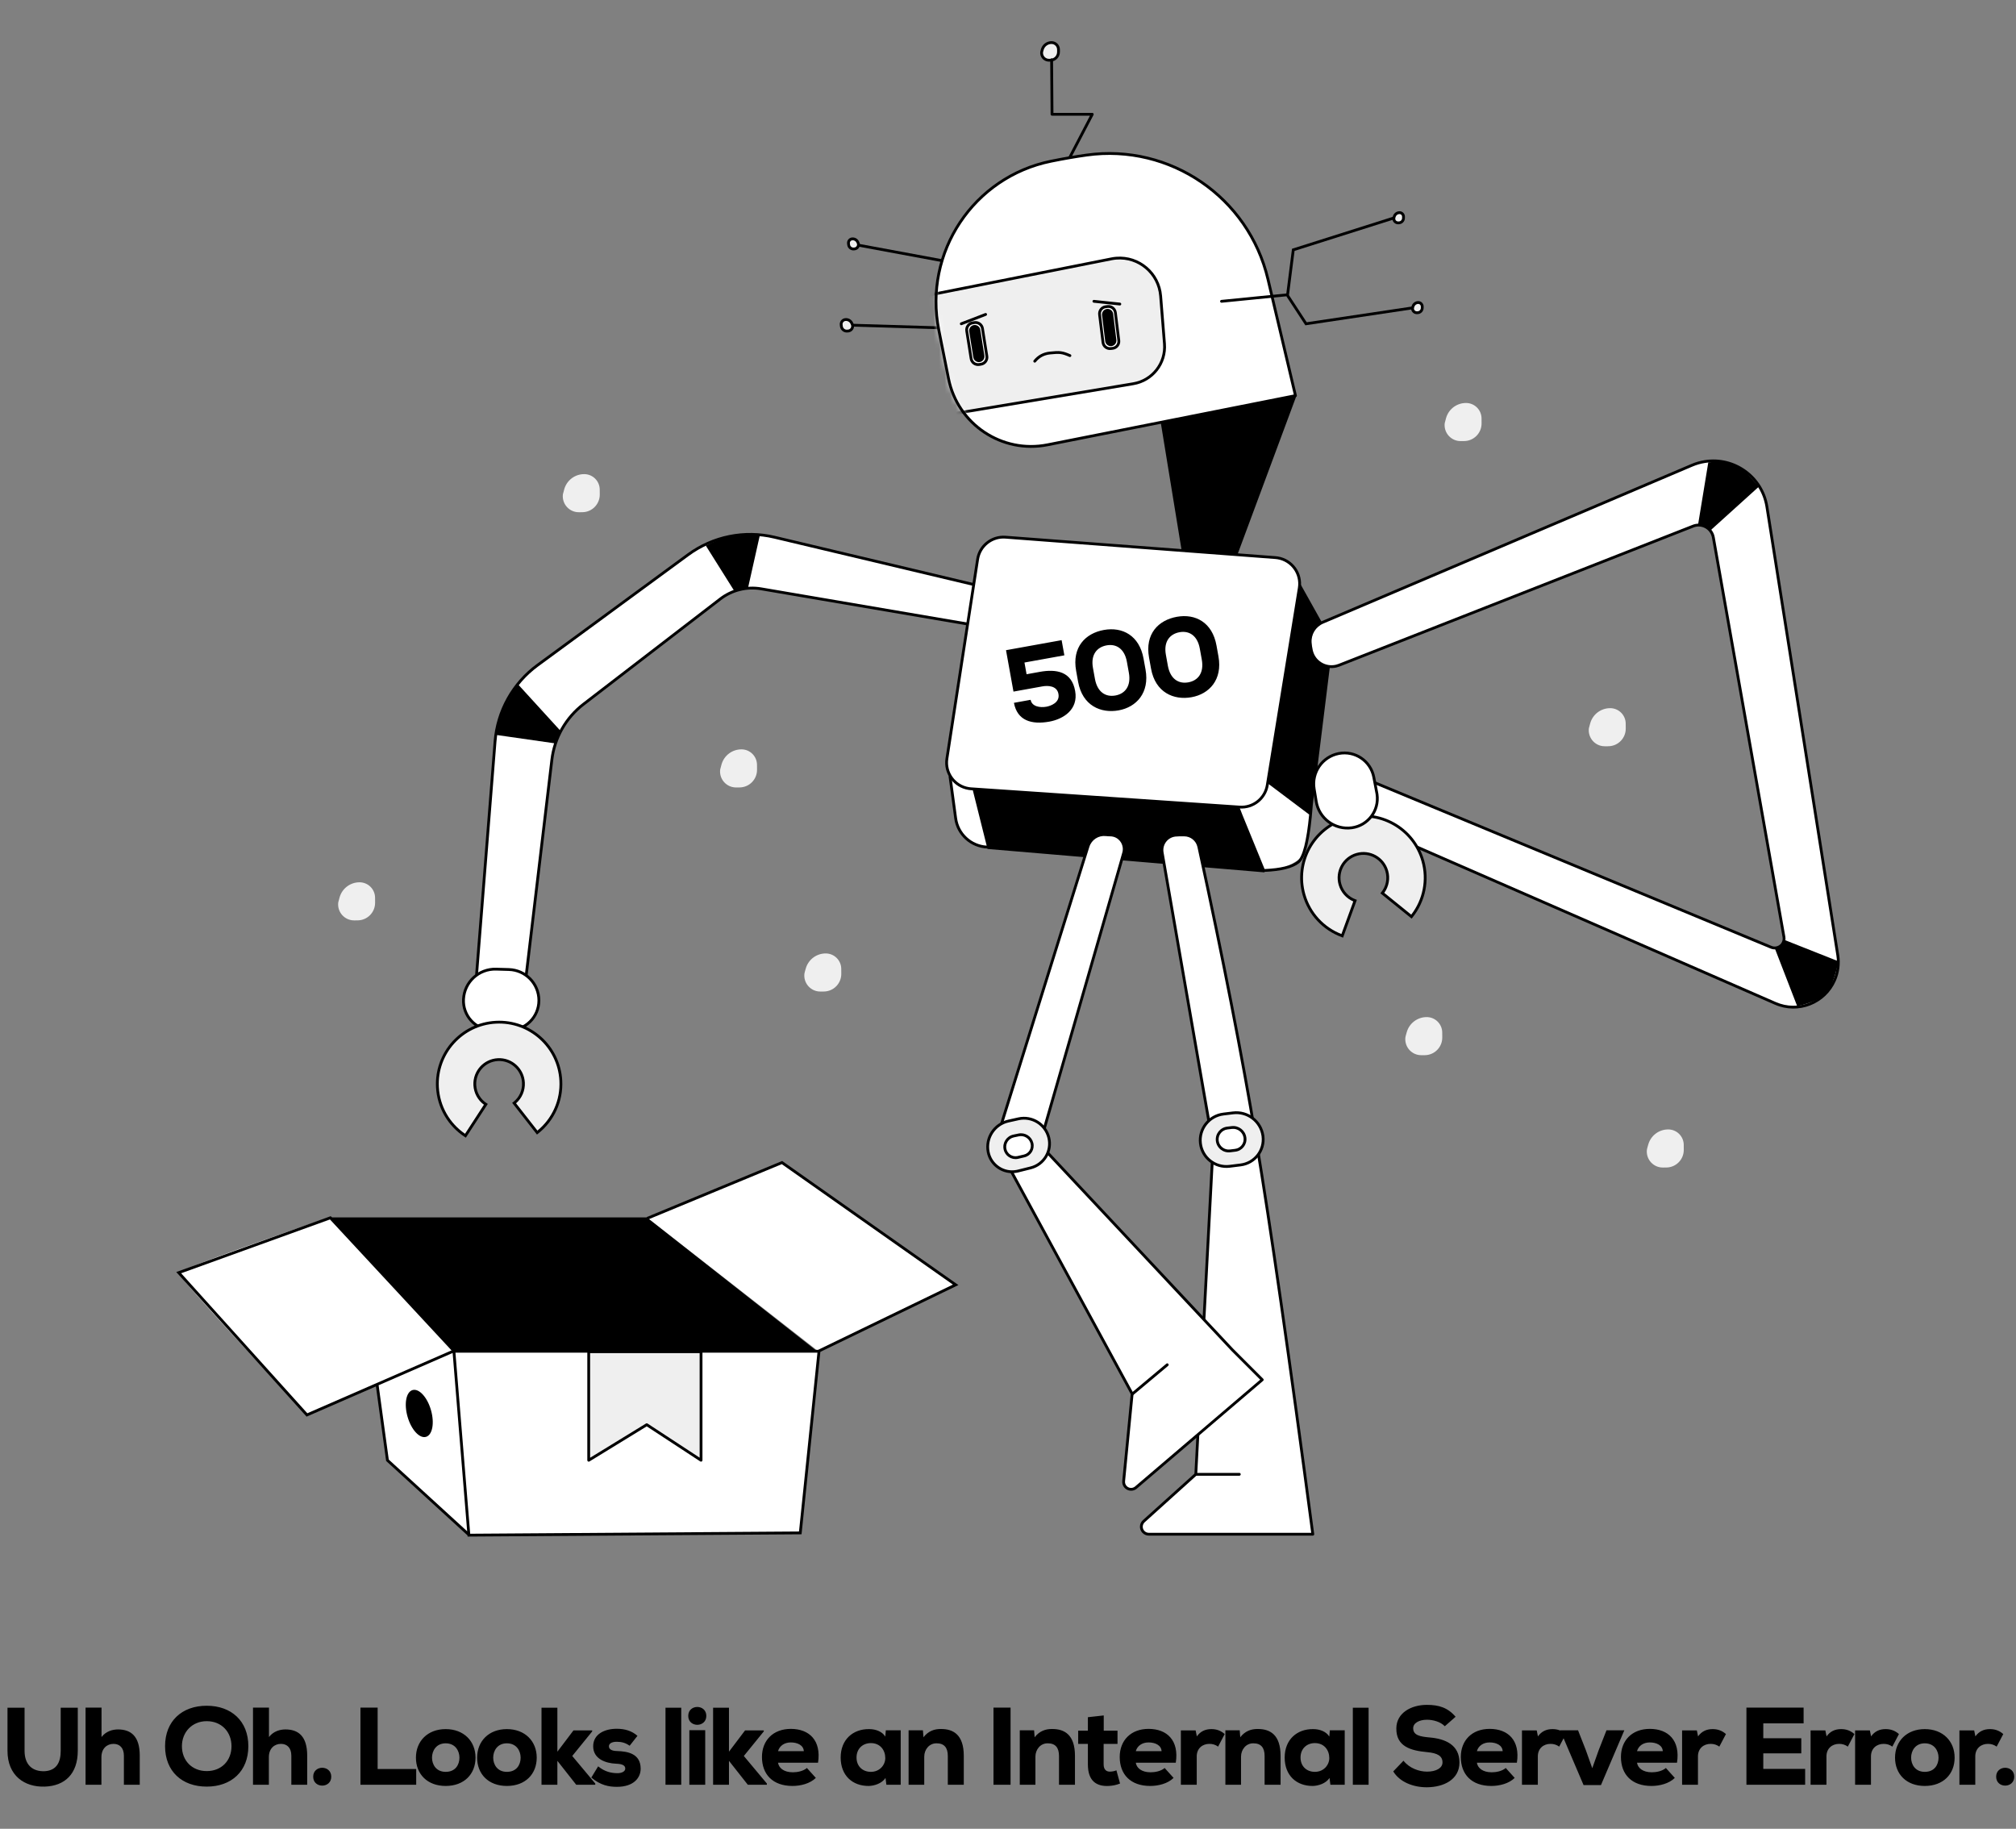 <svg width="366" height="332" viewBox="0 0 366 332" fill="none" xmlns="http://www.w3.org/2000/svg">
<rect x="0" y="0" width="366" height="332" fill="#808080" stroke="none"/>
<path fill-rule="evenodd" clip-rule="evenodd" d="M253.118 39.437C253.244 39.017 253.63 38.728 254.069 38.726C254.071 38.726 254.074 38.726 254.076 38.726C254.476 38.728 254.798 39.053 254.795 39.452C254.795 39.597 254.794 39.682 254.794 39.706C254.794 39.708 254.794 39.709 254.794 39.711C254.794 40.185 254.415 40.571 253.942 40.58L253.814 40.582C253.775 40.583 253.736 40.581 253.698 40.576C253.279 40.519 252.985 40.134 253.041 39.715C253.045 39.685 253.071 39.593 253.118 39.437ZM256.517 55.752C256.643 55.331 257.029 55.043 257.468 55.041C257.47 55.041 257.473 55.041 257.475 55.041C257.875 55.043 258.196 55.368 258.194 55.767C258.194 55.912 258.193 55.997 258.193 56.021C258.193 56.023 258.193 56.024 258.193 56.026C258.193 56.5 257.814 56.886 257.341 56.895L257.213 56.897C257.174 56.898 257.135 56.896 257.096 56.891C256.678 56.834 256.384 56.449 256.44 56.03C256.444 56 256.47 55.908 256.517 55.752ZM155.595 43.867C155.658 44.01 155.693 44.095 155.7 44.124C155.807 44.537 155.558 44.958 155.145 45.065C155.109 45.074 155.073 45.081 155.036 45.084L154.891 45.1C154.418 45.152 153.992 44.813 153.936 44.34C153.933 44.317 153.923 44.235 153.906 44.096C153.856 43.691 154.145 43.321 154.551 43.272C154.992 43.217 155.417 43.459 155.595 43.867ZM154.513 58.599C154.585 58.762 154.624 58.86 154.633 58.893C154.755 59.365 154.471 59.846 153.999 59.968C153.958 59.979 153.916 59.986 153.874 59.991L153.709 60.009C153.168 60.068 152.681 59.68 152.617 59.14C152.614 59.113 152.602 59.02 152.583 58.862C152.526 58.398 152.856 57.976 153.32 57.919C153.824 57.857 154.309 58.133 154.513 58.599ZM189.248 8.897C189.467 8.164 190.142 7.661 190.907 7.661C191.611 7.661 192.181 8.231 192.181 8.935C192.181 9.178 192.181 9.319 192.182 9.36C192.185 10.181 191.527 10.85 190.707 10.861L190.461 10.865C190.397 10.866 190.333 10.862 190.27 10.854C189.541 10.758 189.027 10.089 189.123 9.36C189.129 9.31 189.171 9.156 189.248 8.897Z" fill="#EFEFEF"/>
<path fill-rule="evenodd" clip-rule="evenodd" d="M172.479 140.694C173.265 146.832 173.888 150.344 174.349 151.231C175.04 152.561 178.597 153.78 179.277 153.78C179.73 153.78 196.499 155.196 229.582 158.029C232.074 158.029 234.227 157.292 236.04 155.82C236.771 155.226 236.697 154.376 237.059 153.1C237.417 151.842 237.757 149.179 238.079 145.113L229.582 140.694H172.479Z" fill="white"/>
<path d="M154.653 43.114C154.107 43.181 153.719 43.678 153.786 44.223C153.803 44.361 153.813 44.443 153.816 44.466C153.888 45.077 154.44 45.516 155.052 45.449L155.196 45.433C155.245 45.428 155.294 45.419 155.342 45.407C155.891 45.265 156.221 44.705 156.08 44.155C156.067 44.107 156.032 44.02 155.962 43.86C155.738 43.349 155.206 43.046 154.653 43.114ZM155.495 44.065C155.549 44.19 155.584 44.274 155.586 44.283C155.657 44.559 155.491 44.842 155.214 44.913C155.19 44.919 155.166 44.924 155.141 44.927L154.996 44.942C154.662 44.979 154.362 44.739 154.322 44.406C154.319 44.382 154.309 44.3 154.292 44.161C154.259 43.895 154.449 43.653 154.715 43.62C155.044 43.58 155.361 43.76 155.495 44.065ZM153.421 57.761C152.818 57.835 152.389 58.385 152.463 58.988C152.482 59.146 152.493 59.239 152.497 59.266C152.577 59.945 153.19 60.432 153.869 60.358L154.034 60.34C154.089 60.334 154.143 60.324 154.196 60.31C154.804 60.153 155.17 59.533 155.013 58.924C154.999 58.872 154.959 58.773 154.88 58.593C154.631 58.023 154.038 57.685 153.421 57.761ZM154.413 58.797C154.476 58.943 154.516 59.039 154.519 59.052C154.606 59.388 154.404 59.73 154.068 59.817C154.039 59.824 154.009 59.83 153.979 59.833L153.814 59.851C153.412 59.895 153.05 59.607 153.003 59.206C153 59.178 152.988 59.085 152.969 58.926C152.929 58.602 153.159 58.307 153.483 58.267C153.876 58.219 154.254 58.434 154.413 58.797ZM254.076 38.346C253.525 38.348 253.04 38.711 252.882 39.238C252.829 39.412 252.804 39.506 252.797 39.556C252.722 40.114 253.113 40.628 253.672 40.703C253.723 40.71 253.775 40.713 253.827 40.712L253.955 40.71C254.567 40.698 255.057 40.199 255.057 39.586L255.057 39.581C255.058 39.557 255.058 39.473 255.059 39.328C255.061 38.788 254.626 38.348 254.086 38.346C254.081 38.346 254.081 38.346 254.076 38.346ZM253.302 39.624C253.304 39.614 253.329 39.523 253.37 39.385C253.464 39.072 253.752 38.857 254.079 38.855C254.081 38.855 254.081 38.855 254.083 38.855C254.342 38.857 254.55 39.067 254.549 39.326C254.548 39.471 254.548 39.556 254.548 39.581L254.548 39.586C254.548 39.921 254.28 40.194 253.945 40.2L253.818 40.202C253.792 40.203 253.766 40.201 253.74 40.198C253.461 40.16 253.265 39.903 253.302 39.624ZM257.475 54.66C256.924 54.663 256.439 55.026 256.281 55.553C256.228 55.727 256.203 55.821 256.196 55.871C256.121 56.429 256.512 56.943 257.071 57.018C257.122 57.025 257.174 57.028 257.226 57.027L257.354 57.025C257.966 57.013 258.456 56.513 258.456 55.901L258.456 55.896C258.456 55.873 258.457 55.788 258.458 55.643C258.46 55.103 258.025 54.663 257.485 54.66C257.48 54.66 257.48 54.66 257.475 54.66ZM256.701 55.939C256.703 55.929 256.728 55.838 256.769 55.7C256.863 55.387 257.151 55.172 257.477 55.17C257.48 55.17 257.48 55.17 257.482 55.17C257.741 55.172 257.949 55.382 257.948 55.641C257.947 55.786 257.947 55.871 257.947 55.896L257.947 55.901C257.947 56.236 257.679 56.508 257.344 56.515L257.217 56.517C257.191 56.518 257.165 56.516 257.139 56.513C256.86 56.475 256.664 56.218 256.701 55.939ZM188.858 9.394C188.744 10.263 189.356 11.059 190.225 11.173C190.3 11.183 190.376 11.188 190.453 11.187L190.698 11.183C191.658 11.17 192.428 10.386 192.424 9.426C192.424 9.386 192.424 9.244 192.424 9.002C192.424 8.157 191.74 7.473 190.895 7.473C190.017 7.473 189.243 8.049 188.992 8.891C188.909 9.167 188.867 9.324 188.858 9.394ZM190.895 7.983C191.458 7.983 191.914 8.439 191.914 9.002C191.914 9.245 191.914 9.387 191.915 9.428C191.917 10.108 191.371 10.664 190.691 10.673L190.445 10.677C190.394 10.677 190.342 10.674 190.291 10.668C189.701 10.59 189.286 10.05 189.363 9.46C189.367 9.43 189.409 9.277 189.48 9.037C189.667 8.411 190.242 7.983 190.895 7.983Z" fill="black"/>
<path d="M173.899 54.782L171.747 59.289L154.703 58.778L154.687 59.288L172.064 59.809L174.471 54.768L184.591 54.528L184.578 54.018L174.175 54.265L172.408 47.319L155.689 44.221L155.596 44.722L171.995 47.761L173.781 54.785L173.899 54.782Z" fill="black"/>
<path fill-rule="evenodd" clip-rule="evenodd" d="M210.718 76.624L235.36 71.865L224.313 101.606H214.796L210.718 76.624Z" fill="black"/>
<path fill-rule="evenodd" clip-rule="evenodd" d="M179.957 106.875L140.594 97.522C135.162 96.232 129.438 97.391 124.936 100.694L97.592 120.754C93.13 124.027 90.313 129.08 89.876 134.597L86.146 181.652H94.983L100.187 137.936C100.663 133.94 102.73 130.304 105.92 127.85L130.772 108.732C132.875 107.115 135.558 106.448 138.174 106.894L178.937 113.842L179.957 106.875Z" fill="white"/>
<path d="M180.243 106.681L140.653 97.275C135.148 95.967 129.347 97.142 124.785 100.488L97.441 120.548C92.919 123.865 90.065 128.986 89.622 134.577L85.87 181.906H95.21L100.441 137.966C100.908 134.038 102.939 130.464 106.075 128.052L130.928 108.935C132.974 107.36 135.586 106.712 138.131 107.146L179.152 114.138L180.243 106.681ZM178.723 113.547L138.217 106.643C135.531 106.185 132.776 106.869 130.617 108.53L105.764 127.648C102.52 130.144 100.418 133.841 99.934 137.906L94.757 181.397H86.422L90.13 134.617C90.561 129.174 93.34 124.189 97.743 120.959L125.086 100.899C129.528 97.641 135.176 96.497 140.535 97.77L179.671 107.069L178.723 113.547Z" fill="black"/>
<path fill-rule="evenodd" clip-rule="evenodd" d="M179.127 153.518L176.558 143.243L224.993 146.472L225.547 147.908L229.58 157.767C232.492 157.643 234.482 157.147 235.541 156.3C236.483 155.546 237.213 152.715 237.676 147.868L230.262 142.29L234 102.286L241.988 116.562L238.333 146.115C238.334 146.127 238.334 146.139 238.333 146.152C237.874 152.24 237.074 155.727 235.859 156.698C234.689 157.634 232.588 158.154 229.547 158.279L229.582 158.369L179.277 154.12L179.256 154.035C176.194 153.926 173.654 151.627 173.245 148.589L172.211 140.926L172.717 140.858L173.75 148.521C174.12 151.263 176.379 153.351 179.127 153.518Z" fill="black"/>
<path d="M170.44 59.927L172.204 68.746C173.859 77.02 181.901 82.391 190.177 80.75L235.19 71.824L230.19 50.671C226.676 35.801 212.426 26.045 197.292 28.147C195.285 28.426 193.134 28.797 190.839 29.261C176.746 32.11 167.62 45.829 170.44 59.927Z" fill="white"/>
<mask id="mask0" mask-type="alpha" maskUnits="userSpaceOnUse" x="169" y="27" width="67" height="55">
<path d="M170.44 59.928L172.204 68.746C173.859 77.02 181.901 82.391 190.177 80.75L235.19 71.824L230.19 50.671C226.676 35.801 212.426 26.045 197.292 28.147C195.285 28.426 193.134 28.797 190.839 29.261C176.746 32.11 167.62 45.83 170.44 59.928Z" fill="white"/>
</mask>
<g mask="url(#mask0)">
<path fill-rule="evenodd" clip-rule="evenodd" d="M170.1 75.774L205.749 69.833C209.231 69.252 211.69 66.103 211.407 62.583L210.71 53.895C210.379 49.778 206.774 46.709 202.658 47.04C202.37 47.063 202.083 47.102 201.8 47.159L164.662 54.531L170.1 75.774Z" fill="#EFEFEF"/>
<path d="M169.911 75.894L205.791 69.914C209.404 69.312 211.955 66.044 211.662 62.393L210.964 53.705C210.622 49.448 206.894 46.274 202.637 46.616C202.34 46.639 202.044 46.681 201.751 46.739L164.348 54.163L169.911 75.894ZM164.975 54.559L201.85 47.239C202.124 47.185 202.4 47.146 202.678 47.124C206.654 46.804 210.137 49.769 210.456 53.745L211.153 62.434C211.425 65.821 209.059 68.853 205.707 69.411L170.289 75.314L164.975 54.559Z" fill="black"/>
</g>
<path d="M191.247 20.492L191.174 10.854C191.174 10.713 191.059 10.599 190.919 10.599C190.778 10.599 190.664 10.713 190.664 10.854L190.737 20.747C190.737 20.888 190.851 21.002 190.992 21.002H197.879L193.995 28.447C193.93 28.571 193.978 28.725 194.103 28.791C194.228 28.856 194.382 28.807 194.447 28.682L198.526 20.865C198.614 20.695 198.491 20.492 198.3 20.492H191.247Z" fill="black"/>
<path d="M170.19 59.977L171.954 68.796C173.636 77.208 181.812 82.668 190.227 81L235.24 72.074C235.381 72.046 235.471 71.906 235.438 71.765L230.438 50.612C226.893 35.614 212.521 25.775 197.257 27.895C195.244 28.174 193.088 28.546 190.788 29.011C176.558 31.888 167.343 45.742 170.19 59.977ZM190.128 80.5C181.989 82.114 174.081 76.832 172.454 68.696L170.69 59.877C167.898 45.917 176.935 32.332 190.889 29.511C193.179 29.048 195.325 28.678 197.327 28.4C212.331 26.316 226.458 35.988 229.942 50.73L234.881 71.625L190.128 80.5Z" fill="black"/>
<path fill-rule="evenodd" clip-rule="evenodd" d="M177.483 101.54L171.909 137.722C171.508 140.32 173.29 142.75 175.887 143.15C176.02 143.171 176.154 143.185 176.288 143.195L225.054 146.518C227.505 146.685 229.681 144.958 230.075 142.533L235.889 106.733C236.31 104.139 234.548 101.694 231.954 101.273C231.82 101.251 231.686 101.235 231.55 101.225L182.545 97.52C180.067 97.332 177.862 99.084 177.483 101.54Z" fill="white"/>
<path d="M177.231 101.501L171.657 137.684C171.235 140.42 173.112 142.98 175.848 143.402C175.988 143.424 176.129 143.439 176.271 143.449L225.037 146.772C227.619 146.948 229.911 145.129 230.326 142.574L236.14 106.773C236.584 104.04 234.728 101.465 231.995 101.021C231.854 100.998 231.712 100.981 231.569 100.971L182.564 97.265C179.953 97.068 177.63 98.913 177.231 101.501ZM177.735 101.579C178.093 99.254 180.18 97.597 182.526 97.774L231.531 101.479C231.659 101.489 231.787 101.504 231.913 101.524C234.369 101.923 236.036 104.237 235.637 106.692L229.823 142.492C229.45 144.787 227.391 146.421 225.071 146.263L176.305 142.94C176.178 142.932 176.052 142.917 175.926 142.898C173.468 142.519 171.782 140.219 172.16 137.761L177.735 101.579Z" fill="black"/>
<path fill-rule="evenodd" clip-rule="evenodd" d="M84.062 181.221C83.909 184.177 86.181 186.698 89.137 186.851C89.225 186.855 89.312 186.858 89.399 186.858L92.311 186.867C95.306 186.876 97.741 184.455 97.75 181.461C97.75 181.453 97.75 181.444 97.75 181.436C97.745 178.401 95.331 175.919 92.297 175.831L89.98 175.764C86.852 175.673 84.225 178.096 84.062 181.221Z" fill="white"/>
<path fill-rule="evenodd" clip-rule="evenodd" d="M148.563 245.311L173.499 233.244L141.965 211.052L117.416 220.996" fill="white"/>
<path d="M83.893 181.382C83.732 184.479 86.112 187.12 89.209 187.28C89.3 187.285 89.392 187.288 89.483 187.288L92.395 187.297C95.531 187.306 98.081 184.772 98.09 181.636L98.09 181.611C98.085 178.438 95.561 175.843 92.39 175.751L90.072 175.684C86.806 175.589 84.062 178.119 83.893 181.382ZM84.402 181.409C84.557 178.422 87.068 176.106 90.057 176.193L92.375 176.261C95.271 176.345 97.576 178.714 97.58 181.611L97.58 181.635C97.572 184.489 95.251 186.795 92.397 186.787L89.485 186.778C89.402 186.778 89.319 186.775 89.236 186.771C86.42 186.625 84.256 184.224 84.402 181.409Z" fill="black"/>
<path fill-rule="evenodd" clip-rule="evenodd" d="M82.408 245.311L55.726 256.938C40.15 240.173 32.389 231.562 32.443 231.106C32.497 230.65 41.674 227.251 59.975 220.909L82.408 245.311Z" fill="white"/>
<path fill-rule="evenodd" clip-rule="evenodd" d="M85.126 278.763L145.288 278.352L148.687 245.382H82.407L68.641 251.33L70.341 265.096L85.126 278.763Z" fill="white"/>
<path fill-rule="evenodd" clip-rule="evenodd" d="M106.88 245.382V265.096L117.416 258.638L127.273 265.096V245.382H106.88Z" fill="#EFEFEF"/>
<path d="M84.874 278.735L70.101 265.222L68.25 251.687L55.66 257.174L32 230.924L60.046 220.782L82.585 245.056H148.505L172.999 233.204L141.933 211.341L117.586 221.419L117.395 220.947L141.999 210.764L174.001 233.285L148.933 245.415L145.518 278.534L84.891 278.948L84.874 278.735ZM84.813 277.988L82.177 245.618L68.736 251.476L70.581 264.97L84.813 277.988ZM82.684 245.566L85.361 278.435L145.058 278.027L148.405 245.566H82.684ZM59.902 221.377L32.886 231.146L55.792 256.56L81.976 245.149L59.902 221.377Z" fill="black"/>
<path d="M127.134 265.309C127.303 265.42 127.528 265.298 127.528 265.096V245.382C127.528 245.241 127.414 245.127 127.273 245.127H106.88C106.739 245.127 106.625 245.241 106.625 245.382V265.096C106.625 265.295 106.843 265.417 107.013 265.313L117.412 258.94L127.134 265.309ZM127.018 245.637V264.624L117.556 258.425C117.473 258.371 117.367 258.369 117.283 258.42L107.134 264.641V245.637H127.018Z" fill="black"/>
<path d="M175.452 60.305C175.291 59.475 175.833 58.673 176.662 58.511C177.491 58.35 178.294 58.892 178.455 59.721L179.363 64.392C179.524 65.221 178.983 66.024 178.154 66.185C177.324 66.347 176.522 65.805 176.36 64.976L175.452 60.305Z" fill="white"/>
<path d="M199.394 57.305C199.279 56.373 199.942 55.525 200.873 55.411C201.805 55.297 202.653 55.959 202.767 56.891L203.347 61.614C203.462 62.545 202.799 63.393 201.868 63.508C200.936 63.622 200.088 62.959 199.974 62.028L199.394 57.305Z" fill="white"/>
<path d="M201.042 55.39L200.705 55.432C199.866 55.535 199.27 56.298 199.373 57.136L199.994 62.197C200.097 63.035 200.86 63.631 201.699 63.528L202.036 63.487C202.875 63.384 203.471 62.621 203.368 61.782L202.747 56.722C202.644 55.883 201.88 55.287 201.042 55.39ZM201.104 55.896C201.663 55.828 202.172 56.225 202.24 56.784L202.862 61.844C202.93 62.403 202.533 62.912 201.974 62.981L201.637 63.022C201.078 63.091 200.569 62.693 200.5 62.134L199.879 57.074C199.81 56.515 200.208 56.006 200.767 55.938L201.104 55.896ZM200.956 56.086C200.397 56.154 200 56.663 200.068 57.222L200.648 61.945C200.717 62.504 201.226 62.901 201.785 62.833C202.344 62.764 202.741 62.255 202.672 61.697L202.093 56.974C202.024 56.414 201.515 56.017 200.956 56.086ZM203.278 55.451C203.418 55.466 203.543 55.364 203.558 55.224C203.573 55.084 203.472 54.959 203.332 54.944L198.624 54.446C198.484 54.431 198.358 54.532 198.343 54.672C198.328 54.812 198.43 54.938 198.57 54.953L203.278 55.451ZM174.61 59.017L179.029 57.318C179.16 57.267 179.226 57.12 179.175 56.989C179.125 56.857 178.977 56.791 178.846 56.842L174.427 58.541C174.296 58.592 174.23 58.74 174.281 58.871C174.331 59.002 174.479 59.068 174.61 59.017ZM188.053 65.732C188.716 64.913 189.57 64.451 190.63 64.34C192.39 64.155 192.783 64.203 194.14 64.793C194.269 64.849 194.419 64.789 194.475 64.66C194.531 64.531 194.472 64.381 194.343 64.325C192.9 63.698 192.42 63.639 190.577 63.833C189.383 63.959 188.405 64.487 187.656 65.411C187.568 65.521 187.585 65.681 187.694 65.77C187.803 65.859 187.964 65.842 188.053 65.732ZM176.865 58.313L176.529 58.366C175.695 58.498 175.126 59.282 175.258 60.116L176.056 65.152C176.188 65.986 176.971 66.555 177.806 66.423L178.141 66.37C178.976 66.238 179.545 65.454 179.413 64.62L178.615 59.584C178.483 58.75 177.7 58.181 176.865 58.313ZM176.945 58.816C177.501 58.728 178.023 59.108 178.112 59.664L178.909 64.7C178.997 65.256 178.618 65.778 178.062 65.866L177.726 65.919C177.17 66.008 176.647 65.628 176.559 65.072L175.762 60.036C175.674 59.48 176.053 58.958 176.609 58.87L176.945 58.816ZM176.804 59.011C176.247 59.099 175.868 59.621 175.956 60.178L176.7 64.877C176.789 65.434 177.311 65.813 177.867 65.725C178.423 65.637 178.803 65.115 178.715 64.558L177.97 59.858C177.882 59.302 177.36 58.923 176.804 59.011Z" fill="black"/>
<path fill-rule="evenodd" clip-rule="evenodd" d="M148.347 245.311H82.408L59.975 221.008H117.417L148.347 245.311ZM77.337 260.846C76.164 261.182 74.668 259.553 73.995 257.207C73.323 254.862 73.728 252.687 74.901 252.351C76.074 252.015 77.57 253.644 78.243 255.989C78.915 258.335 78.51 260.51 77.337 260.846Z" fill="black"/>
<path fill-rule="evenodd" clip-rule="evenodd" d="M211.069 154.784L220.315 207.993L217.176 267.645L207.738 276.152C207.18 276.655 207.136 277.515 207.638 278.072C207.896 278.358 208.263 278.522 208.648 278.522H238.419C234.182 246.544 230.754 222.695 228.133 206.974C225.601 191.784 222.131 174.031 217.723 153.713C217.451 152.463 216.345 151.571 215.065 151.571C214.764 151.571 214.475 151.571 214.197 151.571C213.967 151.571 213.716 151.586 213.447 151.616C211.954 151.782 210.879 153.127 211.045 154.619C211.051 154.674 211.059 154.729 211.069 154.784Z" fill="white"/>
<path d="M216.846 267.526L207.486 275.963C206.824 276.56 206.771 277.581 207.368 278.243C207.674 278.583 208.11 278.777 208.567 278.777H238.338C238.492 278.777 238.611 278.641 238.591 278.488C234.354 246.508 230.925 222.656 228.304 206.932C225.771 191.738 222.3 173.981 217.891 153.659C217.594 152.292 216.384 151.316 214.984 151.316H214.116C213.876 151.316 213.616 151.331 213.338 151.362C211.705 151.544 210.529 153.015 210.711 154.647C210.718 154.708 210.726 154.768 210.737 154.828L219.979 208.009L216.846 267.526ZM216.84 267.632L216.924 267.456L216.846 267.526L216.84 267.632ZM238.047 278.267H208.567C208.254 278.267 207.956 278.134 207.747 277.902C207.338 277.449 207.374 276.75 207.828 276.342L217.265 267.834C217.316 267.789 217.346 267.726 217.349 267.658L220.489 208.007L220.486 207.95L211.239 154.74C211.23 154.691 211.223 154.641 211.218 154.591C211.067 153.238 212.042 152.02 213.394 151.869C213.655 151.84 213.896 151.826 214.116 151.826H214.984C216.144 151.826 217.147 152.634 217.393 153.768C221.8 174.081 225.269 191.831 227.801 207.016C230.413 222.686 233.828 246.437 238.047 278.267Z" fill="black"/>
<path fill-rule="evenodd" clip-rule="evenodd" d="M218.059 207.447C217.747 204.822 219.618 202.44 222.243 202.122L223.979 201.911C226.611 201.592 229.017 203.43 229.402 206.053C229.407 206.086 229.412 206.12 229.416 206.153C229.734 208.709 227.92 211.039 225.365 211.358L223.372 211.606C223.363 211.607 223.354 211.608 223.346 211.609C220.737 211.92 218.37 210.056 218.059 207.447ZM221.117 206.985C221.258 208.133 222.301 208.95 223.449 208.811L224.379 208.699C225.489 208.565 226.28 207.557 226.146 206.447C226.144 206.427 226.141 206.407 226.138 206.387C225.965 205.238 224.911 204.433 223.756 204.569L222.94 204.664C221.798 204.798 220.981 205.832 221.115 206.974C221.116 206.978 221.116 206.981 221.117 206.985Z" fill="#EFEFEF"/>
<path d="M217.682 207.598C217.353 204.833 219.324 202.324 222.088 201.989L223.824 201.779C226.593 201.443 229.125 203.377 229.53 206.137C229.535 206.172 229.54 206.207 229.544 206.242C229.88 208.938 227.967 211.395 225.272 211.731L223.279 211.979L223.251 211.983C220.502 212.31 218.009 210.347 217.682 207.598ZM218.188 207.538C218.482 210.007 220.722 211.77 223.191 211.477L223.216 211.474L225.209 211.225C227.625 210.924 229.339 208.721 229.038 206.305C229.034 206.274 229.03 206.242 229.025 206.211C228.661 203.724 226.38 201.983 223.886 202.285L222.149 202.495C219.664 202.797 217.892 205.052 218.188 207.538ZM220.738 207.124C220.587 205.843 221.504 204.682 222.785 204.532L223.602 204.436C224.893 204.284 226.072 205.184 226.266 206.47C226.269 206.492 226.272 206.515 226.275 206.537C226.426 207.787 225.535 208.922 224.285 209.073L223.355 209.185C222.068 209.341 220.897 208.424 220.739 207.137L220.738 207.124ZM223.294 208.679L224.224 208.567C225.194 208.45 225.886 207.568 225.769 206.598C225.767 206.581 225.764 206.563 225.762 206.546C225.609 205.532 224.679 204.823 223.661 204.942L222.845 205.038C221.843 205.156 221.126 206.063 221.244 207.065L221.245 207.075C221.369 208.083 222.286 208.801 223.294 208.679Z" fill="black"/>
<path fill-rule="evenodd" clip-rule="evenodd" d="M197.411 153.655L180.637 207.424L205.419 253.03L203.876 268.881C203.803 269.629 204.35 270.294 205.098 270.366C205.465 270.402 205.831 270.287 206.112 270.047L229.042 250.48L223.604 245.042L188.645 207.743L203.88 154.837C204.271 153.479 203.487 152.062 202.129 151.671C201.899 151.604 201.661 151.571 201.421 151.571C201.182 151.571 200.935 151.556 200.682 151.527C199.222 151.359 197.849 152.252 197.411 153.655Z" fill="white"/>
<path d="M205.314 253.151L205.285 253.005L205.277 253.083L205.314 253.151ZM203.741 268.857C203.655 269.744 204.304 270.534 205.192 270.62C205.628 270.663 206.063 270.526 206.396 270.241L229.326 250.674C229.44 250.578 229.446 250.405 229.341 250.3L223.903 244.862L189.049 207.675L204.244 154.908C204.674 153.415 203.812 151.856 202.319 151.426C202.066 151.353 201.804 151.316 201.54 151.316C201.311 151.316 201.074 151.302 200.83 151.274C199.249 151.091 197.761 152.059 197.287 153.579L180.512 207.348C180.492 207.414 180.499 207.485 180.532 207.546L205.277 253.083L203.741 268.857ZM206.065 269.853C205.837 270.048 205.54 270.142 205.241 270.113C204.634 270.053 204.19 269.513 204.249 268.906L205.792 253.054C205.797 253.004 205.787 252.953 205.762 252.908L181.031 207.397L197.773 153.731C198.175 152.445 199.433 151.626 200.772 151.78C201.034 151.811 201.291 151.826 201.54 151.826C201.756 151.826 201.971 151.856 202.178 151.916C203.4 152.268 204.106 153.544 203.754 154.767L188.519 207.673C188.494 207.759 188.517 207.852 188.578 207.918L223.537 245.216L228.786 250.466L206.065 269.853Z" fill="black"/>
<path fill-rule="evenodd" clip-rule="evenodd" d="M179.365 209.017C178.873 206.457 180.507 203.971 183.051 203.407L184.862 203.006C187.321 202.461 189.766 203.977 190.372 206.422C190.974 208.85 189.495 211.308 187.067 211.913L184.789 212.481C184.711 212.5 184.633 212.518 184.553 212.533C182.15 212.995 179.826 211.42 179.365 209.017ZM182.417 208.498C182.634 209.555 183.667 210.236 184.724 210.018C184.742 210.015 184.759 210.011 184.777 210.007L185.908 209.742C186.926 209.503 187.558 208.484 187.319 207.466C187.315 207.449 187.311 207.433 187.307 207.416C187.029 206.361 185.974 205.708 184.906 205.93L183.979 206.123C182.892 206.348 182.194 207.411 182.417 208.498Z" fill="#EFEFEF"/>
<path d="M179.149 209.17C178.631 206.475 180.351 203.858 183.031 203.264L184.842 202.862C187.436 202.287 190.015 203.886 190.654 206.466C191.29 209.031 189.728 211.626 187.164 212.266L184.886 212.833C184.803 212.854 184.72 212.872 184.636 212.888C182.094 213.377 179.638 211.712 179.149 209.17ZM179.65 209.074C180.085 211.34 182.275 212.823 184.54 212.388C184.615 212.373 184.689 212.357 184.763 212.339L187.04 211.771C189.332 211.2 190.727 208.881 190.16 206.588C189.587 204.278 187.276 202.845 184.952 203.36L183.141 203.762C180.731 204.296 179.184 206.65 179.65 209.074ZM182.202 208.655C181.95 207.43 182.738 206.233 183.962 205.978L184.889 205.786C186.09 205.536 187.276 206.27 187.588 207.457C187.593 207.475 187.598 207.494 187.602 207.513C187.873 208.669 187.156 209.825 186.001 210.095L184.87 210.361C184.85 210.365 184.83 210.369 184.81 210.374C183.615 210.619 182.448 209.85 182.202 208.655ZM182.702 208.552C182.891 209.471 183.789 210.063 184.708 209.874C184.723 209.871 184.738 209.868 184.753 209.864L185.884 209.599C186.766 209.393 187.312 208.511 187.106 207.629C187.103 207.615 187.099 207.601 187.095 207.586C186.852 206.662 185.928 206.091 184.993 206.285L184.066 206.478C183.117 206.675 182.507 207.603 182.702 208.552Z" fill="black"/>
<path fill-rule="evenodd" clip-rule="evenodd" d="M146.299 175.778C146.774 174.174 148.251 173.077 149.924 173.087C151.468 173.096 152.718 174.345 152.727 175.889C152.73 176.393 152.732 176.688 152.733 176.775C152.733 176.777 152.733 176.779 152.733 176.781C152.746 178.545 151.328 179.986 149.564 179.999L148.945 180.004C148.815 180.005 148.685 179.997 148.557 179.981C146.966 179.779 145.841 178.326 146.043 176.736C146.056 176.63 146.142 176.31 146.299 175.778ZM131.004 138.729C131.478 137.125 132.956 136.028 134.628 136.038C136.173 136.047 137.422 137.297 137.432 138.841C137.434 139.344 137.436 139.639 137.437 139.726C137.437 139.728 137.437 139.731 137.437 139.733C137.451 141.496 136.032 142.937 134.269 142.951L133.649 142.956C133.52 142.957 133.39 142.949 133.261 142.933C131.671 142.731 130.546 141.278 130.747 139.688C130.761 139.581 130.846 139.262 131.004 138.729ZM288.715 131.252C289.19 129.648 290.667 128.551 292.34 128.56C293.884 128.569 295.134 129.819 295.143 131.363C295.146 131.867 295.148 132.162 295.149 132.249C295.149 132.251 295.149 132.253 295.149 132.255C295.162 134.019 293.744 135.459 291.98 135.473L291.361 135.478C291.231 135.479 291.101 135.471 290.973 135.455C289.383 135.253 288.257 133.8 288.459 132.21C288.472 132.104 288.558 131.784 288.715 131.252ZM255.406 187.334C255.88 185.73 257.358 184.633 259.03 184.643C260.574 184.652 261.824 185.902 261.833 187.446C261.836 187.949 261.838 188.244 261.839 188.331C261.839 188.333 261.839 188.336 261.839 188.338C261.853 190.101 260.434 191.542 258.671 191.556L258.051 191.561C257.921 191.562 257.792 191.554 257.663 191.538C256.073 191.336 254.947 189.883 255.149 188.293C255.163 188.186 255.248 187.867 255.406 187.334ZM299.252 207.728C299.727 206.124 301.204 205.027 302.876 205.037C304.421 205.046 305.67 206.295 305.68 207.84C305.683 208.343 305.684 208.638 305.685 208.725C305.685 208.727 305.685 208.729 305.685 208.731C305.699 210.495 304.281 211.936 302.517 211.949L301.898 211.954C301.768 211.955 301.638 211.948 301.51 211.931C299.919 211.729 298.794 210.277 298.996 208.686C299.009 208.58 299.095 208.261 299.252 207.728ZM262.543 75.849C263.018 74.245 264.495 73.148 266.168 73.157C267.712 73.166 268.962 74.416 268.971 75.96C268.974 76.464 268.976 76.759 268.977 76.846C268.977 76.848 268.977 76.85 268.977 76.852C268.99 78.616 267.572 80.056 265.808 80.07L265.189 80.075C265.059 80.076 264.93 80.068 264.801 80.052C263.211 79.85 262.085 78.397 262.287 76.807C262.3 76.701 262.386 76.381 262.543 75.849ZM61.665 162.862C62.14 161.258 63.617 160.161 65.29 160.171C66.834 160.18 68.084 161.429 68.093 162.973C68.096 163.477 68.098 163.772 68.099 163.859C68.099 163.861 68.099 163.863 68.099 163.865C68.112 165.629 66.694 167.07 64.93 167.083L64.311 167.088C64.181 167.089 64.052 167.081 63.923 167.065C62.333 166.863 61.207 165.41 61.409 163.82C61.422 163.714 61.508 163.394 61.665 162.862ZM102.453 88.765C102.927 87.161 104.405 86.064 106.077 86.073C107.621 86.082 108.871 87.332 108.88 88.876C108.883 89.38 108.885 89.675 108.886 89.762C108.886 89.764 108.886 89.766 108.886 89.768C108.9 91.532 107.481 92.972 105.718 92.986L105.098 92.991C104.969 92.992 104.839 92.984 104.71 92.968C103.12 92.766 101.994 91.313 102.196 89.723C102.21 89.617 102.295 89.297 102.453 88.765Z" fill="#EFEFEF"/>
<path fill-rule="evenodd" clip-rule="evenodd" d="M84.343 206.073C81.44 204.183 79.45 200.979 79.255 197.256C78.931 191.07 83.683 185.792 89.869 185.468C96.056 185.143 101.333 189.895 101.658 196.082C101.856 199.874 100.147 203.326 97.369 205.503L93.18 200.149C94.274 199.291 94.947 197.932 94.869 196.437C94.741 194 92.662 192.128 90.225 192.256C87.788 192.384 85.916 194.463 86.044 196.9C86.121 198.367 86.905 199.629 88.048 200.374L84.343 206.073Z" fill="#EFEFEF"/>
<path d="M84.576 206.533L84.362 206.394C81.308 204.405 79.354 201.085 79.159 197.376C78.828 191.049 83.688 185.651 90.015 185.32C96.342 184.988 101.739 189.848 102.071 196.175C102.269 199.954 100.608 203.52 97.685 205.811L97.484 205.968L92.981 200.212L93.181 200.055C94.242 199.223 94.845 197.929 94.773 196.558C94.653 194.261 92.694 192.497 90.397 192.618C88.101 192.738 86.337 194.697 86.457 196.993C86.528 198.34 87.237 199.545 88.346 200.267L88.559 200.406L84.576 206.533ZM84.428 205.825L87.858 200.549C86.734 199.728 86.023 198.444 85.948 197.02C85.813 194.443 87.793 192.243 90.371 192.108C92.948 191.973 95.147 193.953 95.282 196.531C95.359 197.984 94.76 199.359 93.692 200.294L97.57 205.25C100.239 203.056 101.747 199.726 101.562 196.202C101.245 190.156 96.087 185.512 90.041 185.829C83.996 186.146 79.352 191.304 79.669 197.349C79.85 200.807 81.631 203.91 84.428 205.825Z" fill="black"/>
<path fill-rule="evenodd" clip-rule="evenodd" d="M242.995 120.763L307.282 95.513C308.68 94.965 310.258 95.653 310.807 97.05C310.873 97.219 310.922 97.393 310.954 97.571L323.771 170.099C323.935 171.024 323.318 171.905 322.393 172.069C322.074 172.125 321.745 172.089 321.446 171.965L241.207 138.655V146.812L322.224 182.157C326.354 183.959 331.162 182.072 332.963 177.942C333.585 176.517 333.786 174.943 333.544 173.407L320.674 91.987C319.825 86.61 314.777 82.94 309.399 83.79C308.602 83.916 307.824 84.14 307.081 84.455L240.031 112.969C238.557 113.596 237.646 115.092 237.765 116.689C237.801 117.16 237.871 117.627 237.978 118.091C237.981 118.106 237.985 118.121 237.988 118.136C238.459 120.147 240.471 121.395 242.481 120.924C242.656 120.883 242.828 120.829 242.995 120.763Z" fill="white"/>
<path d="M243.19 121.001L307.477 95.751C308.743 95.253 310.174 95.877 310.671 97.144C310.731 97.296 310.776 97.454 310.804 97.616L323.622 170.144C323.76 170.93 323.236 171.679 322.45 171.818C322.179 171.866 321.9 171.835 321.645 171.729L241.053 138.273V146.979L322.224 182.391C326.482 184.249 331.44 182.303 333.298 178.044C333.939 176.574 334.147 174.951 333.897 173.367L321.028 91.948C320.156 86.431 314.977 82.666 309.461 83.538C308.643 83.668 307.844 83.897 307.083 84.221L240.032 112.735C238.458 113.404 237.485 115.002 237.612 116.708C237.649 117.191 237.721 117.671 237.831 118.148C237.836 118.171 237.836 118.171 237.841 118.194C238.344 120.342 240.493 121.675 242.641 121.172C242.828 121.128 243.011 121.071 243.19 121.001ZM241.563 139.037L321.45 172.2C321.794 172.343 322.172 172.385 322.539 172.32C323.602 172.132 324.311 171.118 324.124 170.055L311.306 97.527C311.272 97.332 311.218 97.141 311.146 96.957C310.545 95.428 308.819 94.676 307.29 95.276L243.003 120.526C242.848 120.587 242.687 120.637 242.524 120.676C240.651 121.114 238.776 119.951 238.338 118.078C238.333 118.056 238.333 118.056 238.328 118.034C238.224 117.582 238.155 117.128 238.121 116.67C238.01 115.182 238.859 113.788 240.232 113.204L307.282 84.69C308.006 84.382 308.764 84.165 309.541 84.042C314.779 83.214 319.696 86.789 320.524 92.027L333.393 173.447C333.628 174.935 333.433 176.46 332.831 177.841C331.086 181.841 326.428 183.669 322.428 181.924L241.563 146.645V139.037Z" fill="black"/>
<path fill-rule="evenodd" clip-rule="evenodd" d="M243.693 169.865C240.44 168.677 237.78 166.002 236.752 162.418C235.045 156.463 238.488 150.252 244.443 148.544C250.397 146.837 256.609 150.28 258.316 156.235C259.363 159.886 258.474 163.633 256.257 166.379L250.97 162.105C251.844 161.023 252.194 159.547 251.782 158.109C251.109 155.763 248.662 154.406 246.316 155.079C243.97 155.752 242.614 158.199 243.287 160.544C243.692 161.956 244.739 163.01 246.021 163.478L243.693 169.865Z" fill="#EFEFEF"/>
<path d="M243.833 170.217L243.593 170.129C240.17 168.879 237.519 166.083 236.495 162.513C234.749 156.423 238.27 150.07 244.361 148.324C250.451 146.578 256.803 150.099 258.55 156.189C259.593 159.826 258.776 163.675 256.444 166.564L256.283 166.763L250.6 162.168L250.76 161.969C251.607 160.92 251.904 159.524 251.525 158.203C250.891 155.993 248.585 154.715 246.375 155.349C244.164 155.982 242.886 158.288 243.52 160.499C243.892 161.795 244.854 162.809 246.097 163.263L246.336 163.351L243.833 170.217ZM245.685 163.648C244.406 163.101 243.423 162.01 243.03 160.639C242.319 158.158 243.753 155.57 246.234 154.858C248.715 154.147 251.304 155.582 252.015 158.063C252.416 159.461 252.142 160.936 251.312 162.087L256.205 166.044C258.312 163.306 259.032 159.722 258.06 156.33C256.391 150.51 250.321 147.145 244.501 148.814C238.682 150.483 235.317 156.553 236.986 162.372C237.94 165.701 240.374 168.324 243.53 169.56L245.685 163.648Z" fill="black"/>
<path fill-rule="evenodd" clip-rule="evenodd" d="M245.502 150.347C248.433 149.933 250.474 147.222 250.06 144.291C250.048 144.205 250.034 144.119 250.017 144.033L249.47 141.172C248.908 138.231 246.067 136.303 243.126 136.865C243.118 136.867 243.11 136.868 243.102 136.87C240.123 137.453 238.148 140.297 238.64 143.292L239.016 145.58C239.523 148.667 242.404 150.784 245.502 150.347Z" fill="white"/>
<path d="M245.477 150.522C248.548 150.089 250.686 147.249 250.252 144.178C250.24 144.088 250.225 143.998 250.207 143.908L249.66 141.047C249.071 137.968 246.097 135.949 243.017 136.538L242.992 136.542C239.879 137.152 237.813 140.126 238.328 143.256L238.704 145.544C239.234 148.768 242.242 150.979 245.477 150.522ZM245.406 150.017C242.445 150.435 239.692 148.412 239.207 145.461L238.831 143.173C238.361 140.315 240.247 137.6 243.09 137.043L243.113 137.038C245.916 136.502 248.623 138.34 249.16 141.143L249.707 144.004C249.722 144.085 249.736 144.167 249.747 144.249C250.141 147.041 248.198 149.624 245.406 150.017Z" fill="black"/>
<path fill-rule="evenodd" clip-rule="evenodd" d="M310.137 83.932C312.307 83.734 313.95 83.904 315.065 84.442C316.181 84.979 317.597 86.282 319.314 88.35L310.477 96.338C310.024 95.998 309.684 95.771 309.457 95.658C309.231 95.545 308.834 95.431 308.268 95.318L310.137 83.932ZM128.138 99.053C129.609 98.292 130.964 97.784 132.202 97.528C133.44 97.272 135.366 97.102 137.98 97.018L135.771 106.875L134.581 107.045L133.402 107.431L128.138 99.053ZM90.019 133.409C90.488 131.405 90.953 129.868 91.414 128.798C91.875 127.728 92.737 126.189 93.998 124.18L101.781 132.707L101.238 133.779L100.879 134.966L90.019 133.409ZM333.76 174.514C333.177 177.395 332.441 179.321 331.55 180.292C330.66 181.263 328.904 182.056 326.282 182.671L322.203 172.135C322.824 171.95 323.224 171.769 323.405 171.592C323.586 171.415 323.752 171.086 323.903 170.605L333.76 174.514Z" fill="black"/>
<path d="M234.005 53.572L237.23 58.503L256.396 55.638L256.471 56.142L236.982 59.056L233.538 53.789L221.789 54.954C221.649 54.968 221.524 54.866 221.51 54.726C221.497 54.586 221.599 54.461 221.739 54.447L233.528 53.278L234.56 45.16L252.957 39.332C253.092 39.29 253.235 39.364 253.277 39.498C253.32 39.633 253.246 39.776 253.111 39.818L235.024 45.547L234.005 53.572Z" fill="black"/>
<path d="M221.084 267.9V267.39V267.9ZM221.084 267.39C221.424 267.39 221.424 267.9 221.084 267.9H217.176C216.836 267.9 216.836 267.39 217.176 267.39H221.084H224.993C225.333 267.39 225.333 267.9 224.993 267.9H221.084C220.744 267.9 220.744 267.39 221.084 267.39ZM208.927 250.591L208.599 250.2L208.927 250.591ZM208.927 250.591L205.783 253.225C205.522 253.443 205.195 253.052 205.455 252.834L208.599 250.2L211.743 247.566C212.004 247.347 212.331 247.738 212.071 247.957L208.927 250.591Z" fill="black"/>
<path d="M192.735 116.213L182.638 118.035C183.106 120.633 183.529 122.975 183.994 125.553L189.269 124.602C190.194 124.435 191.904 124.452 192.161 125.991C192.445 127.565 190.724 128.16 189.976 128.295C188.834 128.501 187.332 128.284 187.108 127.044L184.077 127.591C184.686 130.855 187.316 131.579 190.505 131.004C193.024 130.55 195.803 128.829 195.192 125.444C194.57 121.878 191.746 121.432 188.793 121.964L186.372 122.401L185.989 120.275L193.232 118.969L192.735 116.213ZM198.422 121.244C197.986 118.823 199.165 117.472 200.916 117.156C202.668 116.84 204.16 117.791 204.583 120.133L204.941 122.121C205.378 124.542 204.269 125.941 202.497 126.26C200.726 126.58 199.217 125.653 198.781 123.232L198.422 121.244ZM195.73 123.782C196.511 128.112 199.858 129.541 203.086 128.959C206.314 128.376 208.729 125.766 207.969 121.554L207.61 119.566C206.851 115.354 203.758 113.758 200.412 114.361C197.066 114.965 194.59 117.464 195.368 121.774L195.73 123.782ZM211.662 118.856C211.225 116.435 212.404 115.084 214.156 114.768C215.908 114.452 217.4 115.403 217.822 117.745L218.181 119.733C218.618 122.154 217.508 123.553 215.737 123.872C213.965 124.192 212.457 123.265 212.02 120.844L211.662 118.856ZM208.97 121.394C209.751 125.724 213.097 127.153 216.325 126.571C219.553 125.989 221.968 123.378 221.208 119.166L220.85 117.178C220.09 112.966 216.998 111.37 213.652 111.973C210.306 112.577 207.83 115.076 208.607 119.387L208.97 121.394Z" fill="black"/>
<path d="M11.02 310.02V317.84C11.02 319.94 10.26 321.4 8.14 321.54C5.86 321.64 4.46 320.34 4.46 317.84V310.02H1.36V317.84C1.36 322.36 4.46 324.46 8.12 324.34C11.8 324.22 14.12 322 14.12 317.84V310.02H11.02ZM15.533 310V324H18.413V319C18.413 317.42 19.413 316.58 20.613 316.58C21.753 316.58 22.492 317.34 22.492 318.72V324H25.372V318.7C25.372 315.18 23.753 313.96 21.433 313.96C20.433 313.96 19.253 314.28 18.433 315.34V310H15.533ZM45.087 317C45.087 312.44 42.007 309.66 37.527 309.66C33.047 309.66 29.967 312.44 29.967 317C29.967 321.56 33.047 324.34 37.527 324.34C42.007 324.34 45.087 321.56 45.087 317ZM42.027 317C42.027 319.6 40.247 321.52 37.527 321.52C34.867 321.52 33.027 319.62 33.027 317C33.027 314.46 34.867 312.46 37.527 312.46C40.247 312.46 42.027 314.44 42.027 317ZM45.931 310V324H48.811V319C48.811 317.42 49.811 316.58 51.011 316.58C52.151 316.58 52.891 317.34 52.891 318.72V324H55.771V318.7C55.771 315.18 54.151 313.96 51.831 313.96C50.831 313.96 49.651 314.28 48.831 315.34V310H45.931ZM56.859 322.54C56.859 324.7 60.139 324.7 60.139 322.54C60.139 320.38 56.859 320.38 56.859 322.54ZM65.439 310V324H75.559V321.14H68.559V310H65.439ZM80.911 324.22C84.271 324.22 86.331 322.06 86.331 319.08C86.331 316.1 84.211 313.9 80.911 313.9C77.631 313.9 75.511 316.1 75.511 319.08C75.511 322.06 77.571 324.22 80.911 324.22ZM80.911 321.66C79.171 321.66 78.431 320.32 78.431 319.08C78.431 317.84 79.191 316.48 80.911 316.48C82.651 316.48 83.411 317.84 83.411 319.08C83.411 320.38 82.671 321.66 80.911 321.66ZM92.02 324.22C95.38 324.22 97.441 322.06 97.441 319.08C97.441 316.1 95.32 313.9 92.02 313.9C88.74 313.9 86.621 316.1 86.621 319.08C86.621 322.06 88.68 324.22 92.02 324.22ZM92.02 321.66C90.281 321.66 89.54 320.32 89.54 319.08C89.54 317.84 90.3 316.48 92.02 316.48C93.76 316.48 94.52 317.84 94.52 319.08C94.52 320.38 93.781 321.66 92.02 321.66ZM98.31 310.02V324H101.19V319.66L104.61 324H108.07V323.78L103.89 318.78L107.51 314.32V314.14H104.11L101.19 318V310.02H98.31ZM115.731 315.12C114.691 314.22 113.471 313.84 111.951 313.84C109.811 313.84 107.691 314.78 107.691 317.02C107.691 319.34 109.991 320.1 111.831 320.18C113.171 320.22 113.511 320.6 113.511 321.06C113.531 321.58 112.871 321.92 112.031 321.9C110.991 321.88 109.811 321.66 108.591 320.66L107.351 322.7C109.031 324.1 110.531 324.38 111.991 324.38C115.131 324.38 116.331 322.66 116.311 321.06C116.291 318.34 113.951 317.94 112.011 317.88C111.051 317.86 110.551 317.56 110.551 317.02C110.551 316.54 111.031 316.2 111.971 316.2C112.871 316.2 113.571 316.4 114.311 316.92L115.731 315.12ZM120.819 310.02V324H123.679V310.02H120.819ZM128.03 314.1V324H125.15V314.1H128.03ZM124.95 311.5C124.95 313.66 128.23 313.66 128.23 311.5C128.23 309.34 124.95 309.34 124.95 311.5ZM129.462 310.02V324H132.342V319.66L135.762 324H139.222V323.78L135.042 318.78L138.662 314.32V314.14H135.262L132.342 318V310.02H129.462ZM148.512 320C149.132 315.96 146.932 313.86 143.572 313.86C140.352 313.86 138.332 315.96 138.332 318.96C138.332 322.12 140.292 324.22 143.872 324.22C145.352 324.22 147.052 323.8 148.112 322.76L146.492 320.96C145.792 321.56 144.712 321.74 143.932 321.74C142.312 321.74 141.392 320.96 141.252 320H148.512ZM141.252 317.9C141.532 316.92 142.412 316.32 143.572 316.32C144.772 316.32 145.872 316.82 145.932 317.9H141.252ZM160.721 315.26C160.201 314.38 159.041 313.9 157.801 313.9C154.881 313.86 152.621 315.78 152.621 319.06C152.621 322.32 154.761 324.24 157.721 324.22C158.681 324.2 160.101 323.8 160.761 322.76L160.921 324H163.521C163.521 320.72 163.521 317.4 163.521 314.12H160.821L160.721 315.26ZM158.101 316.44C159.821 316.44 160.721 317.74 160.721 319.16C160.721 320.4 159.721 321.66 158.101 321.66C156.661 321.66 155.501 320.7 155.501 319.06C155.501 317.42 156.661 316.44 158.101 316.44ZM174.974 324V318.76C174.974 314.92 173.074 313.88 170.854 313.88C169.654 313.86 168.534 314.24 167.654 315.38L167.554 314.12H164.954V324H167.794V318.9C167.794 317.62 168.694 316.46 170.034 316.48C171.414 316.48 172.074 317.26 172.074 318.78V324H174.974ZM183.465 324V310H180.365V324H183.465ZM195.158 324V318.76C195.158 314.92 193.258 313.88 191.038 313.88C189.838 313.86 188.718 314.24 187.838 315.38L187.738 314.12H185.138V324H187.978V318.9C187.978 317.62 188.878 316.46 190.218 316.48C191.598 316.48 192.258 317.26 192.258 318.78V324H195.158ZM197.502 311.74V314.18H195.742V316.58H197.502V320.3C197.502 323.38 199.122 324.32 201.262 324.22C202.042 324.18 202.622 324.06 203.342 323.78L202.682 321.38C202.362 321.54 201.822 321.62 201.482 321.62C200.942 321.62 200.362 321.34 200.362 320.3V316.58H202.882V314.18H200.382V311.42L197.502 311.74ZM213.461 320C214.081 315.96 211.881 313.86 208.521 313.86C205.301 313.86 203.281 315.96 203.281 318.96C203.281 322.12 205.241 324.22 208.821 324.22C210.301 324.22 212.001 323.8 213.061 322.76L211.441 320.96C210.741 321.56 209.661 321.74 208.881 321.74C207.261 321.74 206.341 320.96 206.201 320H213.461ZM206.201 317.9C206.481 316.92 207.361 316.32 208.521 316.32C209.721 316.32 210.821 316.82 210.881 317.9H206.201ZM214.384 314.14V324H217.264V318.86C217.264 317.38 218.324 316.58 219.564 316.58C220.164 316.58 220.664 316.74 221.144 317.08L222.344 314.8C221.644 314.18 220.864 313.9 219.924 313.9C218.824 313.9 217.944 314.3 217.284 315.22L217.064 314.14H214.384ZM232.486 324V318.76C232.486 314.92 230.586 313.88 228.366 313.88C227.166 313.86 226.046 314.24 225.166 315.38L225.066 314.12H222.466V324H225.306V318.9C225.306 317.62 226.206 316.46 227.546 316.48C228.926 316.48 229.586 317.26 229.586 318.78V324H232.486ZM241.33 315.26C240.81 314.38 239.65 313.9 238.41 313.9C235.49 313.86 233.23 315.78 233.23 319.06C233.23 322.32 235.37 324.24 238.33 324.22C239.29 324.2 240.71 323.8 241.37 322.76L241.53 324H244.13C244.13 320.72 244.13 317.4 244.13 314.12H241.43L241.33 315.26ZM238.71 316.44C240.43 316.44 241.33 317.74 241.33 319.16C241.33 320.4 240.33 321.66 238.71 321.66C237.27 321.66 236.11 320.7 236.11 319.06C236.11 317.42 237.27 316.44 238.71 316.44ZM245.604 310.02V324H248.464V310.02H245.604ZM264.261 311.66C262.821 309.98 261.201 309.5 259.041 309.5C256.161 309.5 253.521 310.98 253.501 313.76C253.461 317.06 256.101 317.8 259.061 318.08C260.961 318.24 261.901 318.78 261.881 319.96C261.881 320.96 260.741 321.62 259.081 321.62C257.661 321.62 255.881 321.02 254.801 319.64L252.941 321.58C254.121 323.54 256.641 324.48 259.061 324.46C262.081 324.44 264.961 323.08 264.961 319.96C264.961 316.72 262.341 315.66 259.581 315.42C257.781 315.26 256.561 315.02 256.561 313.74C256.561 312.78 257.681 312.2 259.061 312.2C260.161 312.2 261.521 312.56 262.301 313.38L264.261 311.66ZM275.387 320C276.007 315.96 273.807 313.86 270.447 313.86C267.227 313.86 265.207 315.96 265.207 318.96C265.207 322.12 267.167 324.22 270.747 324.22C272.227 324.22 273.927 323.8 274.987 322.76L273.367 320.96C272.667 321.56 271.587 321.74 270.807 321.74C269.187 321.74 268.267 320.96 268.127 320H275.387ZM268.127 317.9C268.407 316.92 269.287 316.32 270.447 316.32C271.647 316.32 272.747 316.82 272.807 317.9H268.127ZM276.31 314.14V324H279.19V318.86C279.19 317.38 280.25 316.58 281.49 316.58C282.09 316.58 282.59 316.74 283.07 317.08L284.27 314.8C283.57 314.18 282.79 313.9 281.85 313.9C280.75 313.9 279.87 314.3 279.21 315.22L278.99 314.14H276.31ZM287.912 317.74L286.492 314.12H283.252L287.492 324.06H290.652L294.892 314.12H291.652L290.232 317.74L289.072 321L287.912 317.74ZM304.457 320C305.077 315.96 302.877 313.86 299.517 313.86C296.297 313.86 294.277 315.96 294.277 318.96C294.277 322.12 296.237 324.22 299.817 324.22C301.297 324.22 302.997 323.8 304.057 322.76L302.437 320.96C301.737 321.56 300.657 321.74 299.877 321.74C298.257 321.74 297.337 320.96 297.197 320H304.457ZM297.197 317.9C297.477 316.92 298.357 316.32 299.517 316.32C300.717 316.32 301.817 316.82 301.877 317.9H297.197ZM305.38 314.14V324H308.26V318.86C308.26 317.38 309.32 316.58 310.56 316.58C311.16 316.58 311.66 316.74 312.14 317.08L313.34 314.8C312.64 314.18 311.86 313.9 310.92 313.9C309.82 313.9 308.94 314.3 308.28 315.22L308.06 314.14H305.38ZM327.72 321.12H320.12V318.3H327.02V315.56H320.12V312.86H327.44V310H317.06C317.06 314.66 317.06 319.34 317.06 324H327.72V321.12ZM328.708 314.14V324H331.588V318.86C331.588 317.38 332.648 316.58 333.888 316.58C334.488 316.58 334.988 316.74 335.468 317.08L336.668 314.8C335.968 314.18 335.188 313.9 334.248 313.9C333.148 313.9 332.268 314.3 331.608 315.22L331.388 314.14H328.708ZM336.79 314.14V324H339.67V318.86C339.67 317.38 340.73 316.58 341.97 316.58C342.57 316.58 343.07 316.74 343.55 317.08L344.75 314.8C344.05 314.18 343.27 313.9 342.33 313.9C341.23 313.9 340.35 314.3 339.69 315.22L339.47 314.14H336.79ZM349.438 324.22C352.798 324.22 354.858 322.06 354.858 319.08C354.858 316.1 352.738 313.9 349.438 313.9C346.158 313.9 344.038 316.1 344.038 319.08C344.038 322.06 346.098 324.22 349.438 324.22ZM349.438 321.66C347.698 321.66 346.958 320.32 346.958 319.08C346.958 317.84 347.718 316.48 349.438 316.48C351.178 316.48 351.938 317.84 351.938 319.08C351.938 320.38 351.198 321.66 349.438 321.66ZM355.728 314.14V324H358.608V318.86C358.608 317.38 359.668 316.58 360.908 316.58C361.508 316.58 362.008 316.74 362.488 317.08L363.688 314.8C362.988 314.18 362.208 313.9 361.268 313.9C360.168 313.9 359.288 314.3 358.628 315.22L358.408 314.14H355.728ZM362.398 322.54C362.398 324.7 365.678 324.7 365.678 322.54C365.678 320.38 362.398 320.38 362.398 322.54Z" fill="black"/>
</svg>
